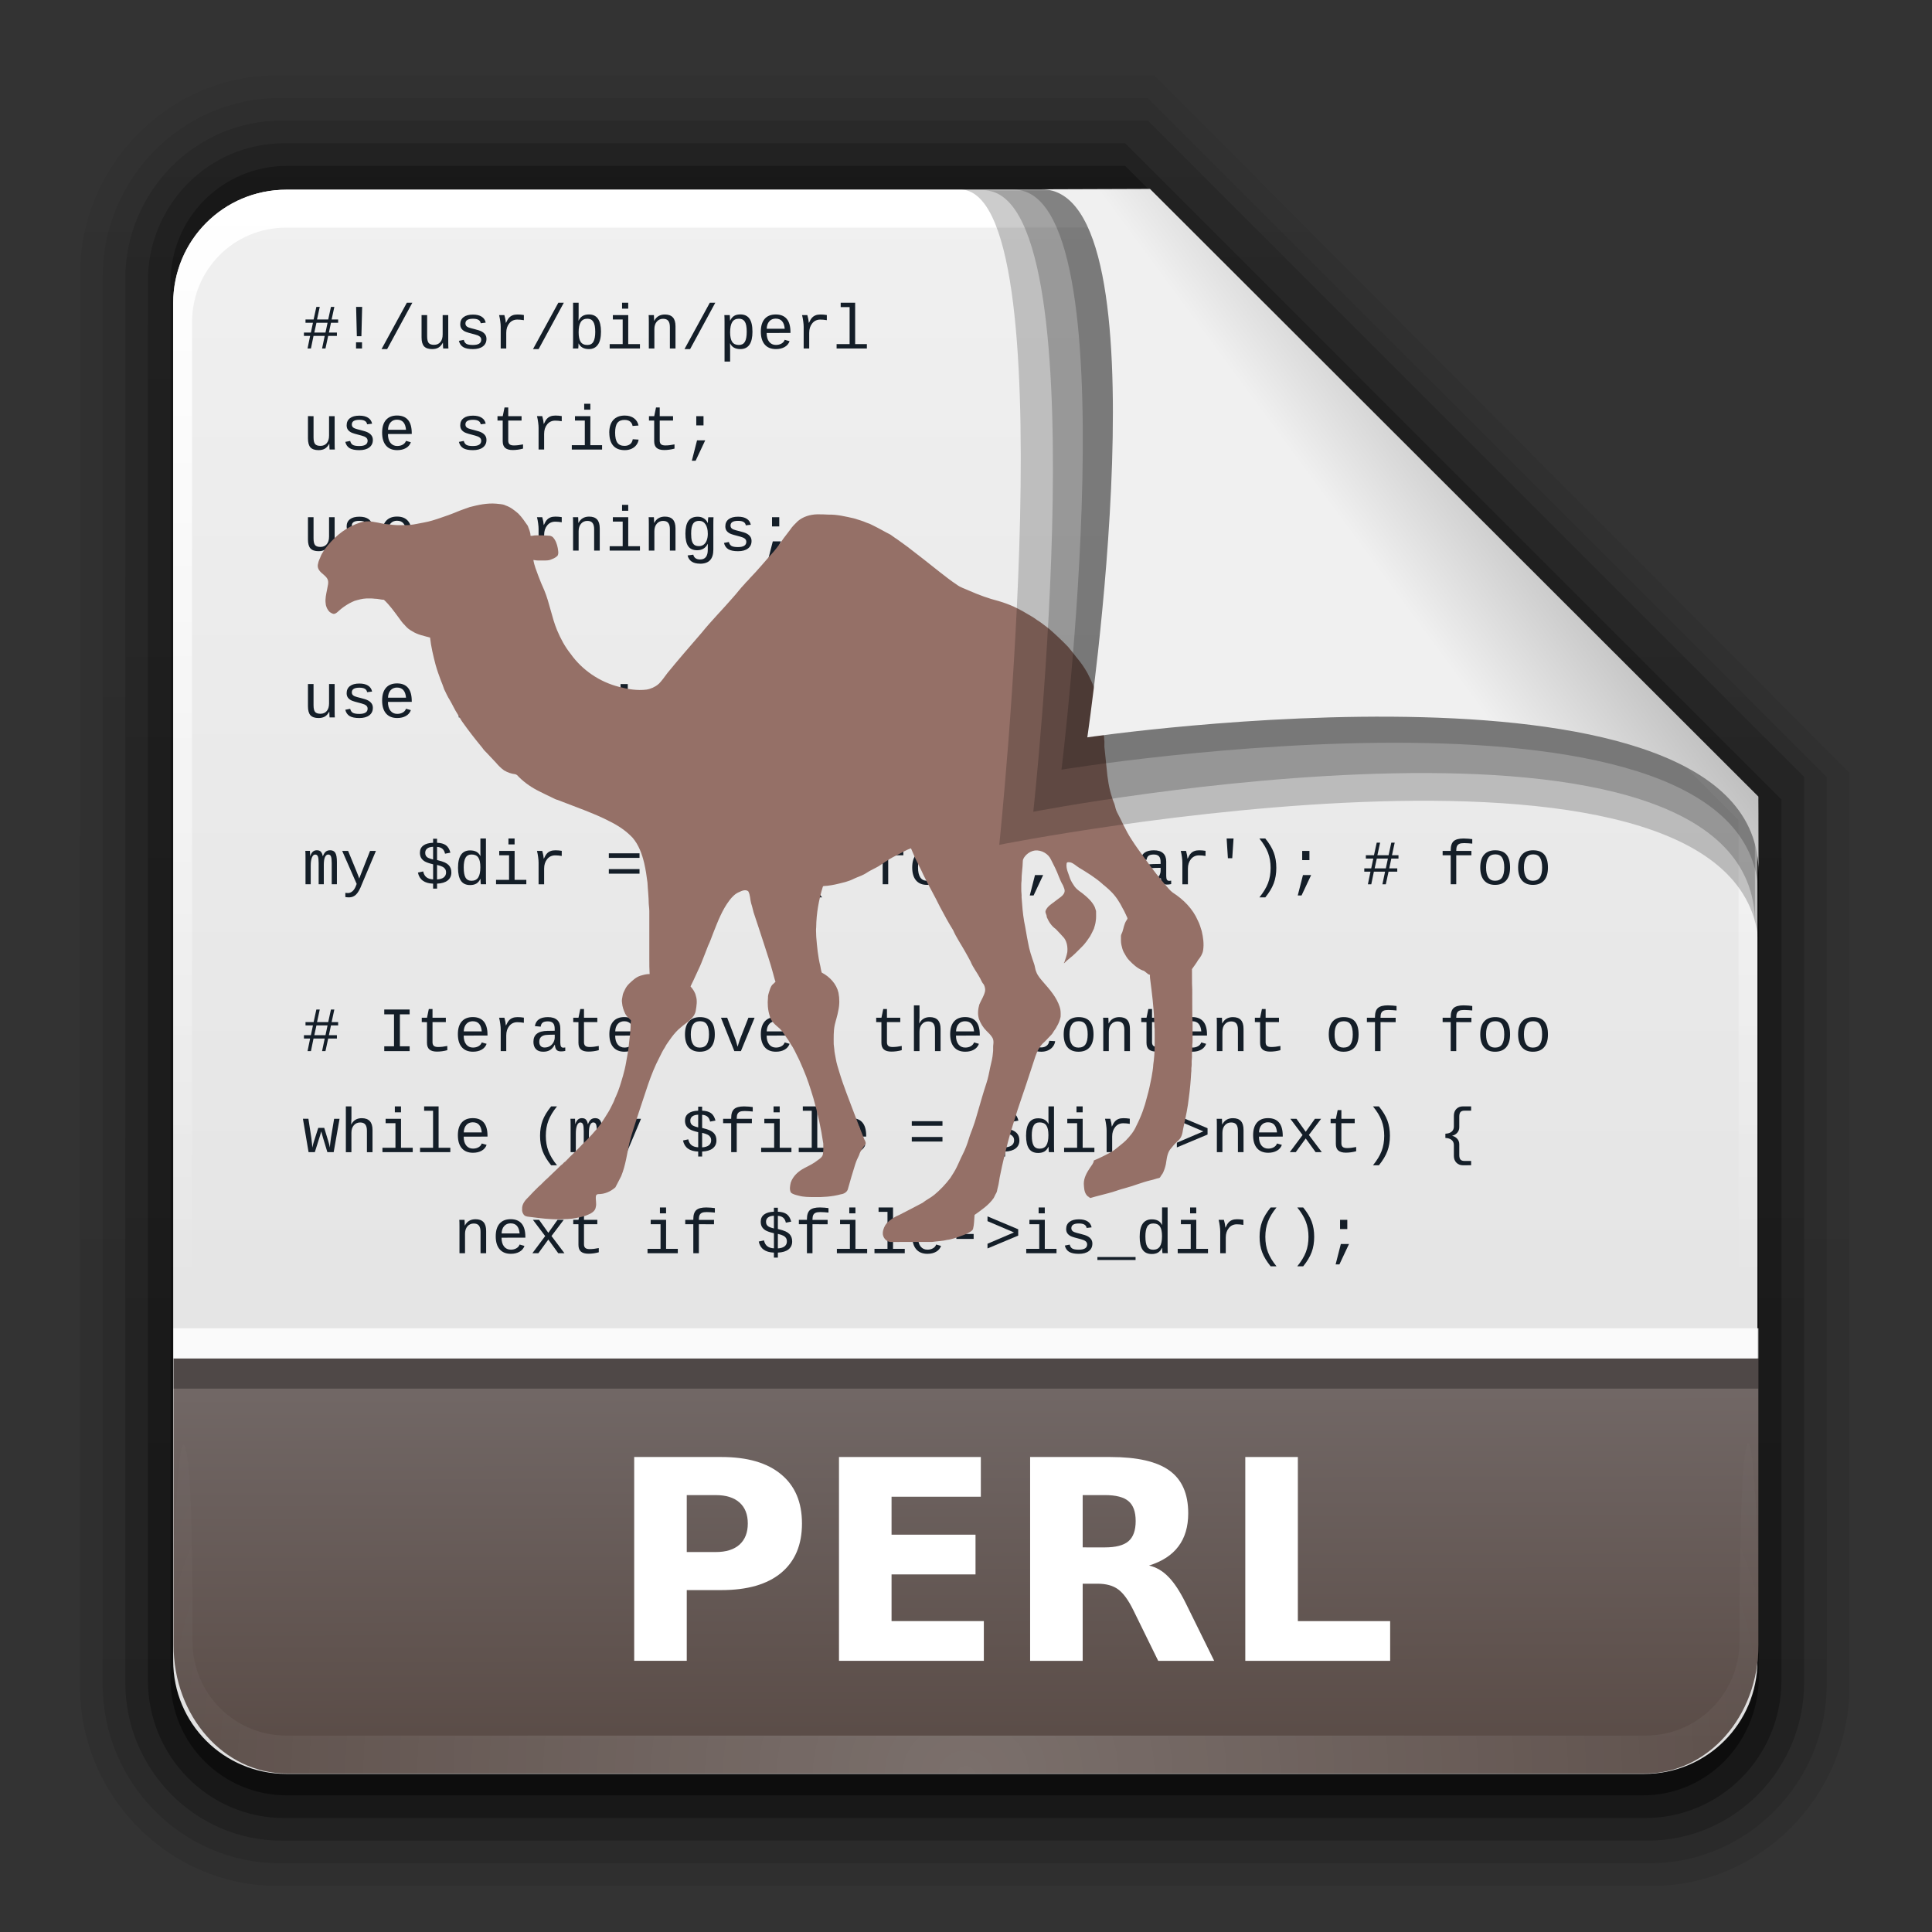 <svg height="64" width="64" xmlns="http://www.w3.org/2000/svg" xmlns:xlink="http://www.w3.org/1999/xlink"><rect width="100%" height="100%" fill="#333333" stroke="none"/><linearGradient id="a"><stop offset="0" stop-color="#fff"/><stop offset="1" stop-color="#fff" stop-opacity="0"/></linearGradient><linearGradient id="b" gradientTransform="matrix(1.006 0 0 .994 100 0)" gradientUnits="userSpaceOnUse" x1="45.448" x2="45.448" y1="92.54" y2="7.017"><stop offset="0"/><stop offset="1" stop-opacity=".588"/></linearGradient><linearGradient id="c" gradientTransform="matrix(.881 0 0 .881 102.247 -91.379)" gradientUnits="userSpaceOnUse" x1="32.251" x2="32.251" xlink:href="#b" y1="6.132" y2="90.239"/><linearGradient id="d" gradientTransform="matrix(.857 0 0 .857 103.39 -90.236)" gradientUnits="userSpaceOnUse" x1="32.251" x2="32.251" xlink:href="#b" y1="6.132" y2="90.239"/><linearGradient id="e" gradientTransform="matrix(0 -1.012 .893 0 1.143 64.286)" gradientUnits="userSpaceOnUse" x1="7.371" x2="23.766" y1="51.47" y2="51.433"><stop offset="0" stop-color="#5a4c47"/><stop offset="1" stop-color="#716765"/></linearGradient><linearGradient id="f" gradientTransform="matrix(.89 0 0 -.889 101.829 91.764)" gradientUnits="userSpaceOnUse" x1="32.251" x2="32.251" xlink:href="#b" y1="6.132" y2="90.239"/><linearGradient id="g" gradientTransform="matrix(.887 0 0 -.886 101.972 91.632)" gradientUnits="userSpaceOnUse" x1="32.251" x2="32.251" xlink:href="#b" y1="6.132" y2="90.239"/><linearGradient id="h" gradientTransform="matrix(.884 0 0 -.884 102.091 91.523)" gradientUnits="userSpaceOnUse" x1="32.251" x2="32.251" xlink:href="#b" y1="6.132" y2="90.239"/><linearGradient id="i" gradientUnits="userSpaceOnUse" x1="78.043" x2="78.043" y1="-43.812" y2="-113.823"><stop offset="0" stop-color="#e0e0e0"/><stop offset="1" stop-color="#f0f0f0"/></linearGradient><radialGradient id="j" cx="48" cy="90.172" gradientTransform="matrix(1.033 0 0 .893 -5.599 -22.296)" gradientUnits="userSpaceOnUse" r="42" xlink:href="#a"/><linearGradient id="k" gradientTransform="matrix(.833 0 0 .837 38.043 -118.833)" gradientUnits="userSpaceOnUse" x1="36.357" x2="36.357" xlink:href="#a" y1="6" y2="63.893"/><linearGradient id="l" gradientTransform="matrix(2.447 0 0 2.491 -19.059 -21.607)" gradientUnits="userSpaceOnUse" x1="32.892" x2="36.358" y1="8.059" y2="5.457"><stop offset="0" stop-color="#f0f0f0"/><stop offset="1" stop-color="#b0b0b0"/></linearGradient><g transform="matrix(.7 0 0 .7 1.2 18)"><g transform="matrix(1.071 0 0 1.071 -110.856 -31.886)"><path d="m114.158 89.093c-4.789 0-8.717-3.971-8.717-8.813v-62.375c0-4.842 3.928-8.813 8.717-8.813h38.749l30.717 30.813v40.375c0 4.842-3.928 8.813-8.717 8.813z" fill="url(#f)" opacity=".08"/><path d="m114.263 88.093c-4.306 0-7.822-3.555-7.822-7.909v-62.181c0-4.354 3.516-7.909 7.822-7.909h38.36l30 30v40.091c0 4.354-3.516 7.909-7.822 7.909z" fill="url(#g)" opacity=".1"/><path d="m114.351 87.093c-3.808 0-6.909-3.137-6.909-6.989v-62.023c0-3.852 3.101-6.989 6.909-6.989h38.273l29 29v40.011c0 3.852-3.101 6.989-6.909 6.989z" fill="url(#h)" opacity=".2"/><path d="m114.465-86.093h60.135c3.337 0 6.023 2.718 6.023 6.094v38.906l-29 29h-37.158c-3.337 0-6.023-2.718-6.023-6.094v-61.812c0-3.376 2.686-6.094 6.023-6.094z" fill="url(#c)" opacity=".3" transform="scale(1 -1)"/><path d="m114.585-85.093h59.896c2.849 0 5.076 2.294 5.143 5.143v38.857l-28 28h-37.039c-2.849 0-5.143-2.294-5.143-5.143v-61.714c0-2.849 2.294-5.143 5.143-5.143z" fill="url(#d)" opacity=".45" transform="scale(1 -1)"/></g><g transform="matrix(1.071 0 0 1.071 -39.617 105.156)"><path d="m48.043-113.812h38l27 27v38c0 2.77-2.23 5-5 5h-60c-2.77 0-5-2.23-5-5v-60c0-2.77 2.23-5 5-5z" fill="url(#i)"/><path d="m48.043-113.812c-2.77 0-5 2.239-5 5.021v1.674 54.9c3.856 8.138.998 5.789.833.837v-54.9-1.674c0-2.328 1.848-4.184 4.167-4.184h1.667 34.667 1.667l26.167 26.184v1.674 32.9c-2.346 6.154.833 6.971.833-.837v-32.9-1.674l-27-27.021z" fill="url(#k)"/></g><path d="m6.5 52.143c0 3.364 2.389 6.071 5.357 6.071h64.286c2.968 0 5.357-2.708 5.357-6.071v-13.571h-75z" fill="url(#e)"/><path d="m11.857 58.214c-2.968 0-5.357-2.399-5.357-5.379v-1.793c.037-10.901.893-11.133.893-.897v1.793c0 2.494 1.98 4.483 4.464 4.483h1.786 60.714 1.786c2.484 0 4.464-1.989 4.464-4.483v-1.793c.088-12.153.893-7.994.893.897v1.793c-0 2.98-2.389 5.379-5.357 5.379z" fill="url(#j)" opacity=".2"/><g transform="matrix(.934 0 0 .934 -.51 -25.517)"><g fill="#141e28" stroke-width=".1" transform="translate(115.925 13.632)"><path d="m-100.445 2.512-.105.495h.406v.169h-.442l-.138.637h-.172l.134-.637h-.567l-.131.637h-.172l.131-.637h-.314v-.169h.352l.105-.495h-.377v-.169h.411l.139-.637h.172l-.138.637h.567l.138-.637h.172l-.138.637h.33v.169zm-.736 0-.108.495h.566l.105-.495z"/><path d="m-98.903 3.193h-.231l-.037-1.486h.306zm-.272.62v-.314h.303v.314z"/><path d="m-97.883 3.845 1.283-2.35h.278l-1.277 2.35z"/><path d="m-95.572 2.123v1.072q0 .244.077.339.077.094.273.094.202 0 .319-.138.117-.138.117-.388v-.98h.283v1.33q0 .295.009.361h-.266q-.002-.008-.003-.042-.002-.034-.005-.078-.002-.045-.005-.169h-.005q-.097.175-.225.248-.127.072-.316.072-.278 0-.408-.138-.128-.139-.128-.458v-1.127z"/><path d="m-92.567 3.331q0 .241-.183.378-.181.136-.503.136-.322 0-.491-.1-.167-.102-.219-.319l.248-.048q.03.134.127.197.098.061.334.061.422 0 .422-.267 0-.1-.077-.161-.077-.062-.234-.102-.412-.102-.523-.159-.111-.058-.17-.144-.059-.087-.059-.217 0-.23.166-.359.166-.13.48-.13.275 0 .439.105.164.103.205.302l-.253.031q-.017-.113-.111-.17-.094-.058-.28-.058-.383 0-.383.236 0 .094.064.15.066.056.209.091l.186.048q.255.062.366.123.113.061.177.153.064.091.064.223z"/><path d="m-90.672 2.379q-.175-.03-.331-.03-.252 0-.406.189-.155.189-.155.481v.794h-.281v-1.095q0-.119-.022-.28-.02-.161-.059-.316h.267q.062.216.075.391h.008q.078-.175.153-.256.075-.083.178-.123.103-.042.252-.042.163 0 .322.027z"/><path d="m-90.208 3.845 1.283-2.35h.278l-1.277 2.35z"/><path d="m-86.764 2.96q0 .444-.159.664-.158.22-.453.22-.381 0-.522-.287h-.003q0 .075-.006.156-.005.081-.008.1h-.272q.009-.084.009-.348v-1.97h.281v.661q0 .102-.006.245h.006q.142-.312.522-.312.611 0 .611.872zm-.291.009q0-.35-.097-.506-.095-.158-.3-.158-.233 0-.339.172-.106.17-.106.517 0 .327.103.484.103.158.339.158.211 0 .305-.163.095-.164.095-.505z"/><path d="m-85.384 3.592h.594v.222h-1.534v-.222h.659v-1.247h-.498v-.222h.78zm-.312-1.797v-.3h.312v.3z"/><path d="m-83.273 3.814v-1.086q0-.212-.083-.316-.081-.103-.261-.103-.194 0-.319.142-.123.141-.123.383v.98h-.281v-1.33q0-.295-.009-.361h.266q.002.008.003.042.002.034.003.08.003.044.006.167h.005q.164-.32.541-.32.27 0 .403.147.133.145.133.448v1.127z"/><path d="m-82.533 3.845 1.283-2.35h.278l-1.277 2.35z"/><path d="m-79.089 2.96q0 .884-.613.884-.384 0-.517-.287h-.008q.006.013.006.259v.661h-.283v-2.005q0-.266-.009-.35h.273q.002.006.005.047.003.039.006.117.005.077.005.114h.006q.078-.164.198-.237.122-.075.317-.075.309 0 .461.214.152.212.152.658zm-.291 0q0-.353-.095-.503-.095-.152-.3-.152-.236 0-.341.172-.105.17-.105.517 0 .333.105.487.105.155.338.155.208 0 .303-.158.095-.158.095-.519z"/><path d="m-78.37 3.028q0 .284.125.445.127.161.345.161.161 0 .281-.069.122-.07.163-.191l.247.07q-.069.194-.253.297-.183.103-.438.103-.369 0-.567-.23-.198-.23-.198-.658 0-.417.194-.641.195-.225.562-.225.367 0 .556.223.189.223.189.675v.037zm.464-.728q-.209 0-.331.138-.122.136-.13.375h.912q-.044-.512-.452-.512z"/><path d="m-75.322 2.379q-.175-.03-.331-.03-.252 0-.406.189-.155.189-.155.481v.794h-.281v-1.095q0-.119-.022-.28-.02-.161-.059-.316h.267q.062.216.075.391h.008q.078-.175.153-.256.075-.083.178-.123.103-.042.252-.042.163 0 .322.027z"/><path d="m-73.886 3.592h.594v.222h-1.534v-.222h.659v-1.875h-.452v-.222h.733z"/><path d="m-101.328 7.243v1.072q0 .244.077.339.077.094.273.094.202 0 .319-.138.117-.138.117-.388v-.98h.283v1.33q0 .295.009.361h-.266q-.002-.008-.003-.042-.002-.034-.005-.078-.002-.045-.005-.169h-.005q-.097.175-.225.248-.127.072-.316.072-.278 0-.408-.138-.128-.139-.128-.458v-1.127z"/><path d="m-98.323 8.451q0 .241-.183.378-.181.136-.503.136-.322 0-.491-.1-.167-.102-.219-.319l.248-.048q.03.134.127.197.098.061.334.061.422 0 .422-.267 0-.1-.077-.161-.077-.062-.234-.102-.412-.102-.523-.159-.111-.058-.17-.144-.059-.087-.059-.217 0-.23.166-.359.166-.13.48-.13.275 0 .439.105.164.103.205.302l-.253.031q-.017-.113-.111-.17-.094-.058-.28-.058-.383 0-.383.236 0 .094.064.15.066.056.209.091l.186.048q.255.062.366.123.113.061.177.153.064.091.064.223z"/><path d="m-97.558 8.148q0 .284.125.445.127.161.345.161.161 0 .281-.069.122-.07.163-.191l.247.07q-.069.194-.253.297-.183.103-.438.103-.369 0-.567-.23-.198-.23-.198-.658 0-.417.194-.641.195-.225.562-.225.367 0 .556.223.189.223.189.675v.037zm.464-.728q-.209 0-.331.138-.122.136-.13.375h.912q-.044-.512-.452-.512z"/><path d="m-92.567 8.451q0 .241-.183.378-.181.136-.503.136-.322 0-.491-.1-.167-.102-.219-.319l.248-.048q.03.134.127.197.098.061.334.061.422 0 .422-.267 0-.1-.077-.161-.077-.062-.234-.102-.412-.102-.523-.159-.111-.058-.17-.144-.059-.087-.059-.217 0-.23.166-.359.166-.13.48-.13.275 0 .439.105.164.103.205.302l-.253.031q-.017-.113-.111-.17-.094-.058-.28-.058-.383 0-.383.236 0 .094.064.15.066.056.209.091l.186.048q.255.062.366.123.113.061.177.153.064.091.064.223z"/><path d="m-92.008 7.465v-.222h.266l.091-.441h.188v.441h.675v.222h-.675v1.019q0 .123.066.183.067.059.219.059.209 0 .464-.053v.214q-.264.072-.523.072-.253 0-.38-.106-.127-.108-.127-.339v-1.048z"/><path d="m-88.753 7.499q-.175-.03-.331-.03-.252 0-.406.189-.155.189-.155.481v.794h-.281v-1.095q0-.119-.022-.28-.02-.161-.059-.316h.267q.062.216.075.391h.008q.078-.175.153-.256.075-.083.178-.123.103-.042.252-.042.163 0 .322.027z"/><path d="m-87.303 8.712h.594v.222h-1.534v-.222h.659v-1.247h-.498v-.222h.78zm-.312-1.797v-.3h.312v.3z"/><path d="m-86.345 8.087q0-.422.202-.648.202-.227.583-.227.284 0 .469.138.184.136.228.367l-.3.022q-.025-.142-.125-.223-.1-.083-.284-.083-.247 0-.362.153-.114.153-.114.495 0 .347.114.508.116.159.361.159.169 0 .28-.083.111-.083.138-.253l.297.019q-.02.15-.114.273-.092.122-.245.192-.153.069-.342.069-.383 0-.583-.225-.2-.225-.2-.653z"/><path d="m-84.333 7.465v-.222h.266l.091-.441h.188v.441h.675v.222h-.675v1.019q0 .123.066.183.067.059.219.059.209 0 .464-.053v.214q-.264.072-.523.072-.253 0-.38-.106-.127-.108-.127-.339v-1.048z"/><path d="m-81.936 7.71v-.467h.367v.467zm-.225 1.791.264-1.034h.414l-.486 1.034z"/><path d="m-101.328 12.363v1.072q0 .244.077.339.077.094.273.094.202 0 .319-.138.117-.138.117-.388v-.98h.283v1.33q0 .295.009.361h-.266q-.002-.008-.003-.042-.002-.034-.005-.078-.002-.045-.005-.169h-.005q-.097.175-.225.248-.127.072-.316.072-.278 0-.408-.138-.128-.139-.128-.458v-1.127z"/><path d="m-98.323 13.571q0 .241-.183.378-.181.136-.503.136-.322 0-.491-.1-.167-.102-.219-.319l.248-.048q.03.134.127.197.098.061.334.061.422 0 .422-.267 0-.1-.077-.161-.077-.062-.234-.102-.412-.102-.523-.159-.111-.058-.17-.144-.059-.087-.059-.217 0-.23.166-.359.166-.13.48-.13.275 0 .439.105.164.103.205.302l-.253.031q-.017-.113-.111-.17-.094-.058-.28-.058-.383 0-.383.236 0 .094.064.15.066.056.209.091l.186.048q.255.062.366.123.113.061.177.153.064.091.064.223z"/><path d="m-97.558 13.268q0 .284.125.445.127.161.345.161.161 0 .281-.069.122-.07.163-.191l.247.07q-.069.194-.253.297-.183.103-.438.103-.369 0-.567-.23-.198-.23-.198-.658 0-.417.194-.641.195-.225.562-.225.367 0 .556.223.189.223.189.675v.037zm.464-.728q-.209 0-.331.138-.122.136-.13.375h.912q-.044-.512-.452-.512z"/><path d="m-92.633 14.054h-.319l-.223-.736-.089-.316-.061.217-.263.834h-.317l-.286-1.691h.278l.145.948q.052.412.052.509.061-.25.091-.334l.211-.662h.302l.203.664q.05.164.086.333 0-.047.006-.117.006-.07.016-.144.009-.075.019-.142.009-.067.014-.106l.158-.948h.275z"/><path d="m-90.584 13.88q.041 0 .092-.011v.175q-.106.025-.217.025-.156 0-.228-.081-.07-.083-.08-.258h-.009q-.102.189-.241.272-.138.083-.341.083-.247 0-.372-.134-.125-.134-.125-.369 0-.545.709-.553l.369-.006v-.092q0-.205-.083-.294-.083-.091-.264-.091-.184 0-.266.066-.081.066-.097.203l-.294-.027q.072-.456.661-.456.312 0 .469.147.158.145.158.422v.728q0 .125.033.189.033.062.125.062zm-.952-.009q.15 0 .266-.072.116-.072.18-.192.064-.12.064-.248v-.139l-.297.006q-.184.003-.281.041-.097.037-.152.116-.053.077-.053.205 0 .128.069.206.07.078.205.078z"/><path d="m-88.753 12.619q-.175-.03-.331-.03-.252 0-.406.189-.155.189-.155.481v.794h-.281v-1.095q0-.119-.022-.28-.02-.161-.059-.316h.267q.062.216.075.391h.008q.078-.175.153-.256.075-.083.178-.123.103-.042.252-.042.163 0 .322.027z"/><path d="m-87.111 14.054v-1.086q0-.212-.083-.316-.081-.103-.261-.103-.194 0-.319.142-.123.141-.123.383v.98h-.281v-1.33q0-.295-.009-.361h.266q.002.008.003.042.002.034.003.08.003.044.006.167h.005q.164-.32.541-.32.27 0 .403.147.133.145.133.448v1.127z"/><path d="m-85.384 13.832h.594v.222h-1.534v-.222h.659v-1.247h-.498v-.222h.78zm-.312-1.797v-.3h.312v.3z"/><path d="m-83.273 14.054v-1.086q0-.212-.083-.316-.081-.103-.261-.103-.194 0-.319.142-.123.141-.123.383v.98h-.281v-1.33q0-.295-.009-.361h.266q.002.008.003.042.002.034.003.08.003.044.006.167h.005q.164-.32.541-.32.27 0 .403.147.133.145.133.448v1.127z"/><path d="m-81.75 14.716q-.263 0-.422-.108-.159-.108-.203-.309l.287-.039q.027.117.114.18.089.064.233.064.388 0 .388-.492v-.303h-.003q-.077.161-.212.244-.136.083-.323.083-.309 0-.453-.202-.142-.203-.142-.637 0-.442.153-.65.153-.209.472-.209.177 0 .306.083.131.081.202.233h.005q0-.047.006-.158.006-.113.013-.131h.267q-.009.084-.009.35v1.291q0 .355-.166.533-.166.18-.511.18zm.397-1.523q0-.302-.117-.473-.117-.173-.322-.173-.214 0-.309.15-.095.148-.095.497 0 .236.039.373.041.136.125.198.084.062.236.062.133 0 .233-.073.102-.075.156-.217.055-.144.055-.344z"/><path d="m-79.136 13.571q0 .241-.183.378-.181.136-.503.136-.322 0-.491-.1-.167-.102-.219-.319l.248-.048q.03.134.127.197.098.061.334.061.422 0 .422-.267 0-.1-.077-.161-.077-.062-.234-.102-.412-.102-.523-.159-.111-.058-.17-.144-.059-.087-.059-.217 0-.23.166-.359.166-.13.48-.13.275 0 .439.105.164.103.205.302l-.253.031q-.017-.113-.111-.17-.094-.058-.28-.058-.383 0-.383.236 0 .094.064.15.066.056.209.091l.186.048q.255.062.366.123.113.061.177.153.064.091.064.223z"/><path d="m-78.098 12.83v-.467h.367v.467zm-.225 1.791.264-1.034h.414l-.486 1.034z"/><path d="m-101.328 20.816v1.072q0 .244.077.339.077.094.273.094.202 0 .319-.138.117-.138.117-.388v-.98h.283v1.33q0 .295.009.361h-.266q-.002-.008-.003-.042-.002-.034-.005-.078-.002-.045-.005-.169h-.005q-.097.175-.225.248-.127.072-.316.072-.278 0-.408-.138-.128-.139-.128-.458v-1.127z"/><path d="m-98.323 22.024q0 .241-.183.378-.181.136-.503.136-.322 0-.491-.1-.167-.102-.219-.319l.248-.048q.03.134.127.197.098.061.334.061.422 0 .422-.267 0-.1-.077-.161-.077-.062-.234-.102-.412-.102-.523-.159-.111-.058-.17-.144-.059-.087-.059-.217 0-.23.166-.359.166-.13.48-.13.275 0 .439.105.164.103.205.302l-.253.031q-.017-.113-.111-.17-.094-.058-.28-.058-.383 0-.383.236 0 .094.064.15.066.056.209.091l.186.048q.255.062.366.123.113.061.177.153.064.091.064.223z"/><path d="m-97.558 21.721q0 .284.125.445.127.161.345.161.161 0 .281-.069.122-.07.163-.191l.247.07q-.069.194-.253.297-.183.103-.438.103-.369 0-.567-.23-.198-.23-.198-.658 0-.417.194-.641.195-.225.562-.225.367 0 .556.223.189.223.189.675v.037zm.464-.728q-.209 0-.331.138-.122.136-.13.375h.912q-.044-.512-.452-.512z"/><path d="m-92.475 21.03q0 .195-.094.348-.092.153-.266.239-.172.086-.398.086h-.439v.803h-.298v-2.108h.719q.372 0 .573.167.203.166.203.464zm-.3.005q0-.397-.512-.397h-.384v.83h.397q.233 0 .366-.114.134-.114.134-.319z"/><path d="m-90.584 22.333q.041 0 .092-.011v.175q-.106.025-.217.025-.156 0-.228-.081-.07-.083-.08-.258h-.009q-.102.189-.241.272-.138.083-.341.083-.247 0-.372-.134-.125-.134-.125-.369 0-.545.709-.553l.369-.006v-.092q0-.205-.083-.294-.083-.091-.264-.091-.184 0-.266.066-.081.066-.097.203l-.294-.027q.072-.456.661-.456.312 0 .469.147.158.145.158.422v.728q0 .125.033.189.033.062.125.062zm-.952-.009q.15 0 .266-.072.116-.072.18-.192.064-.12.064-.248v-.139l-.297.006q-.184.003-.281.041-.097.037-.152.116-.053.077-.053.205 0 .128.069.206.07.078.205.078z"/><path d="m-90.089 21.038v-.222h.266l.091-.441h.188v.441h.675v.222h-.675v1.019q0 .123.066.183.067.059.219.059.209 0 .464-.053v.214q-.264.072-.523.072-.253 0-.38-.106-.127-.108-.127-.339v-1.048z"/><path d="m-88.178 20.188h.283v.609q0 .092-.014.308h.005q.164-.32.53-.32.547 0 .547.595v1.127h-.283v-1.086q0-.212-.083-.316-.081-.103-.261-.103-.194 0-.319.142-.123.141-.123.383v.98h-.281z"/><path d="m-85.773 22.507v-.467h.367v.467zm0-1.223v-.467h.367v.467z"/><path d="m-83.855 22.507v-.467h.367v.467zm0-1.223v-.467h.367v.467z"/><path d="m-82.22 21.443q0 .427.133.641.134.212.409.212.158 0 .286-.106.128-.108.217-.334l.248.102q-.233.581-.755.581-.411 0-.633-.283-.22-.283-.22-.812 0-1.077.838-1.077.53 0 .728.523l-.263.102q-.058-.177-.181-.278-.122-.103-.283-.103-.267 0-.397.202-.128.202-.128.631z"/><path d="m-79.642 22.285h.594v.222h-1.534v-.222h.659v-1.875h-.452v-.222h.733z"/><path d="m-77.153 22.333q.041 0 .092-.011v.175q-.106.025-.217.025-.156 0-.228-.081-.07-.083-.08-.258h-.009q-.102.189-.241.272-.138.083-.341.083-.247 0-.372-.134-.125-.134-.125-.369 0-.545.709-.553l.369-.006v-.092q0-.205-.083-.294-.083-.091-.264-.091-.184 0-.266.066-.081.066-.097.203l-.294-.027q.072-.456.661-.456.312 0 .469.147.158.145.158.422v.728q0 .125.033.189.033.062.125.062zm-.952-.009q.15 0 .266-.072.116-.072.18-.192.064-.12.064-.248v-.139l-.297.006q-.184.003-.281.041-.097.037-.152.116-.053.077-.053.205 0 .128.069.206.07.078.205.078z"/><path d="m-75.298 22.024q0 .241-.183.378-.181.136-.503.136-.322 0-.491-.1-.167-.102-.219-.319l.248-.048q.03.134.127.197.098.061.334.061.422 0 .422-.267 0-.1-.077-.161-.077-.062-.234-.102-.412-.102-.523-.159-.111-.058-.17-.144-.059-.087-.059-.217 0-.23.166-.359.166-.13.48-.13.275 0 .439.105.164.103.205.302l-.253.031q-.017-.113-.111-.17-.094-.058-.28-.058-.383 0-.383.236 0 .094.064.15.066.056.209.091l.186.048q.255.062.366.123.113.061.177.153.064.091.064.223z"/><path d="m-73.38 22.024q0 .241-.183.378-.181.136-.503.136-.322 0-.491-.1-.167-.102-.219-.319l.248-.048q.03.134.127.197.098.061.334.061.422 0 .422-.267 0-.1-.077-.161-.077-.062-.234-.102-.412-.102-.523-.159-.111-.058-.17-.144-.059-.087-.059-.217 0-.23.166-.359.166-.13.48-.13.275 0 .439.105.164.103.205.302l-.253.031q-.017-.113-.111-.17-.094-.058-.28-.058-.383 0-.383.236 0 .094.064.15.066.056.209.091l.186.048q.255.062.366.123.113.061.177.153.064.091.064.223z"/><path d="m-72.342 21.283v-.467h.367v.467zm-.225 1.791.264-1.034h.414l-.486 1.034z"/><path d="m-101.069 30.96v-1.072q0-.241-.039-.336-.037-.097-.139-.097-.1 0-.163.15-.061.15-.061.406v.948h-.264v-1.33q0-.295-.009-.361h.233l.009.198v.075h.003q.053-.159.134-.231.081-.073.203-.073.138 0 .205.075.069.075.098.231h.003q.062-.166.148-.236.087-.07.22-.07.184 0 .264.134.08.134.08.461v1.127h-.263v-1.072q0-.241-.039-.336-.037-.097-.139-.097-.103 0-.164.131-.059.131-.059.394v.98z"/><path d="m-99.523 31.624q-.116 0-.194-.017v-.211q.059.009.131.009.123 0 .231-.092.109-.092.184-.294l.028-.077-.734-1.673h.3l.412 1.003q.142.35.153.397l.064-.172.484-1.228h.297l-.713 1.691q-.139.367-.289.516-.148.148-.356.148z"/><path d="m-94.345 30.366q0 .253-.188.402-.188.147-.537.161v.252h-.2v-.252q-.659-.022-.769-.561l.266-.058q.041.197.166.295.125.097.338.108v-.764l-.047-.013q-.263-.064-.386-.139-.122-.077-.18-.183-.056-.106-.056-.253 0-.233.17-.362.172-.131.498-.142v-.203h.2v.203q.291.011.448.125.158.113.228.377l-.272.052q-.034-.166-.134-.25-.1-.084-.27-.095v.666q.269.066.389.122.12.056.192.128.072.072.108.167.036.094.036.219zm-1.325-.997q0 .089.036.15.037.059.108.1.07.039.256.087v-.645q-.197.008-.298.087-.102.078-.102.22zm1.056.992q0-.103-.044-.17-.042-.067-.12-.111-.078-.045-.292-.1v.736q.225-.014.341-.105.116-.092.116-.25z"/><path d="m-92.877 30.688q-.077.164-.203.239-.127.073-.316.073-.316 0-.464-.217-.148-.217-.148-.655 0-.884.613-.884.189 0 .316.067.128.067.205.22h.003l-.003-.236v-.655h.281v1.97q0 .264.009.348h-.269q-.006-.023-.011-.114-.005-.091-.005-.158zm-.841-.569q0 .347.092.506.094.158.303.158.228 0 .338-.164.109-.166.109-.525 0-.336-.106-.489-.105-.153-.338-.153-.211 0-.305.161-.094.161-.094.506z"/><path d="m-91.141 30.738h.594v.222h-1.534v-.222h.659v-1.247h-.498v-.222h.78zm-.312-1.797v-.3h.312v.3z"/><path d="m-88.753 29.526q-.175-.03-.331-.03-.252 0-.406.189-.155.189-.155.481v.794h-.281v-1.095q0-.119-.022-.28-.02-.161-.059-.316h.267q.062.216.075.391h.008q.078-.175.153-.256.075-.083.178-.123.103-.042.252-.042.163 0 .322.027z"/><path d="m-86.367 29.623v-.231h1.555v.231zm0 .8v-.231h1.555v.231z"/><path d="m-81.364 30.688q-.077.164-.203.239-.127.073-.316.073-.316 0-.464-.217-.148-.217-.148-.655 0-.884.613-.884.189 0 .316.067.128.067.205.22h.003l-.003-.236v-.655h.281v1.97q0 .264.009.348h-.269q-.006-.023-.011-.114-.005-.091-.005-.158zm-.841-.569q0 .347.092.506.094.158.303.158.228 0 .338-.164.109-.166.109-.525 0-.336-.106-.489-.105-.153-.338-.153-.211 0-.305.161-.094.161-.094.506z"/><path d="m-79.628 30.738h.594v.222h-1.534v-.222h.659v-1.247h-.498v-.222h.78zm-.312-1.797v-.3h.312v.3z"/><path d="m-77.241 29.526q-.175-.03-.331-.03-.252 0-.406.189-.155.189-.155.481v.794h-.281v-1.095q0-.119-.022-.28-.02-.161-.059-.316h.267q.062.216.075.391h.008q.078-.175.153-.256.075-.083.178-.123.103-.042.252-.042.163 0 .322.027z"/><path d="m-76.128 30.132q0 .43.133.777.133.347.433.716h-.297q-.3-.369-.431-.714-.13-.347-.13-.781 0-.427.128-.769.128-.344.433-.719h.297q-.3.369-.433.717-.133.347-.133.773z"/><path d="m-73.967 29.64h-.22l-.064-.998h.35z"/><path d="m-72.211 29.491v1.469h-.281v-1.469h-.409v-.222h.409v-.039q0-.32.15-.455.152-.134.503-.134.113 0 .242.011.131.009.197.022v.227q-.047-.008-.191-.017-.142-.009-.216-.009-.163 0-.245.036-.083.036-.122.117-.037.081-.037.227v.016h.767v.222z"/><path d="m-69.484 30.113q0 .427-.197.653-.195.225-.566.225-.362 0-.556-.228-.192-.228-.192-.65 0-.436.197-.655.198-.22.561-.22.381 0 .567.217.186.217.186.658zm-.295 0q0-.336-.108-.502-.106-.166-.345-.166-.242 0-.355.169-.113.169-.113.498 0 .328.113.5.113.17.338.17.248 0 .359-.167.111-.167.111-.503z"/><path d="m-67.566 30.113q0 .427-.197.653-.195.225-.566.225-.362 0-.556-.228-.192-.228-.192-.65 0-.436.197-.655.198-.22.561-.22.381 0 .567.217.186.217.186.658zm-.295 0q0-.336-.108-.502-.106-.166-.345-.166-.242 0-.355.169-.113.169-.113.498 0 .328.113.5.113.17.338.17.248 0 .359-.167.111-.167.111-.503z"/><path d="m-66.292 29.64h-.22l-.064-.998h.35z"/><path d="m-65.038 31.527.264-1.034h.414l-.486 1.034z"/><path d="m-62.455 29.64h-.22l-.064-.998h.35z"/><path d="m-59.902 30.107q0 .444-.159.664-.158.22-.453.22-.381 0-.522-.287h-.003q0 .075-.006.156-.005.081-.008.1h-.272q.009-.084.009-.348v-1.97h.281v.661q0 .102-.006.245h.006q.142-.312.522-.312.611 0 .611.872zm-.291.009q0-.35-.097-.506-.095-.158-.3-.158-.233 0-.339.172-.106.17-.106.517 0 .327.103.484.103.158.339.158.211 0 .305-.163.095-.164.095-.505z"/><path d="m-57.966 30.787q.041 0 .092-.011v.175q-.106.025-.217.025-.156 0-.228-.081-.07-.083-.08-.258h-.009q-.102.189-.241.272-.138.083-.341.083-.247 0-.372-.134-.125-.134-.125-.369 0-.545.709-.553l.369-.006v-.092q0-.205-.083-.294-.083-.091-.264-.091-.184 0-.266.066-.081.066-.097.203l-.294-.027q.072-.456.661-.456.312 0 .469.147.158.145.158.422v.728q0 .125.033.189.033.062.125.062zm-.952-.009q.15 0 .266-.072.116-.072.18-.192.064-.12.064-.248v-.139l-.297.006q-.184.003-.281.041-.097.037-.152.116-.053.077-.053.205 0 .128.069.206.07.078.205.078z"/><path d="m-56.134 29.526q-.175-.03-.331-.03-.252 0-.406.189-.155.189-.155.481v.794h-.281v-1.095q0-.119-.022-.28-.02-.161-.059-.316h.267q.062.216.075.391h.008q.078-.175.153-.256.075-.083.178-.123.103-.042.252-.042.163 0 .322.027z"/><path d="m-54.78 29.64h-.22l-.064-.998h.35z"/><path d="m-52.547 30.129q0 .438-.13.783-.128.344-.428.713h-.3q.306-.377.438-.723.131-.348.131-.769 0-.419-.131-.766-.131-.348-.438-.725h.3q.305.375.431.716.127.341.127.772z"/><path d="m-51.236 29.737v-.467h.367v.467zm-.225 1.791.264-1.034h.414l-.486 1.034z"/><path d="m-46.72 29.659-.105.495h.406v.169h-.442l-.138.637h-.172l.134-.637h-.567l-.131.637h-.172l.131-.637h-.314v-.169h.352l.105-.495h-.377v-.169h.411l.139-.637h.172l-.138.637h.567l.138-.637h.172l-.138.637h.33v.169zm-.736 0-.108.495h.566l.105-.495z"/><path d="m-43.43 29.491v1.469h-.281v-1.469h-.409v-.222h.409v-.039q0-.32.15-.455.152-.134.503-.134.113 0 .242.011.131.009.197.022v.227q-.047-.008-.191-.017-.142-.009-.216-.009-.163 0-.245.036-.083.036-.122.117-.037.081-.037.227v.016h.767v.222z"/><path d="m-40.703 30.113q0 .427-.197.653-.195.225-.566.225-.362 0-.556-.228-.192-.228-.192-.65 0-.436.197-.655.198-.22.561-.22.381 0 .567.217.186.217.186.658zm-.295 0q0-.336-.108-.502-.106-.166-.345-.166-.242 0-.355.169-.113.169-.113.498 0 .328.113.5.113.17.338.17.248 0 .359-.167.111-.167.111-.503z"/><path d="m-38.784 30.113q0 .427-.197.653-.195.225-.566.225-.362 0-.556-.228-.192-.228-.192-.65 0-.436.197-.655.198-.22.561-.22.381 0 .567.217.186.217.186.658zm-.295 0q0-.336-.108-.502-.106-.166-.345-.166-.242 0-.355.169-.113.169-.113.498 0 .328.113.5.113.17.338.17.248 0 .359-.167.111-.167.111-.503z"/><path d="m-100.445 38.112-.105.495h.406v.169h-.442l-.138.637h-.172l.134-.637h-.567l-.131.637h-.172l.131-.637h-.314v-.169h.352l.105-.495h-.377v-.169h.411l.139-.637h.172l-.138.637h.567l.138-.637h.172l-.138.637h.33v.169zm-.736 0-.108.495h.566l.105-.495z"/><path d="m-97.745 37.306h1.286v.244h-.494v1.62h.494v.244h-1.286v-.244h.494v-1.62h-.494z"/><path d="m-95.845 37.945v-.222h.266l.091-.441h.188v.441h.675v.222h-.675v1.019q0 .123.066.183.067.059.219.059.209 0 .464-.053v.214q-.264.072-.523.072-.253 0-.38-.106-.127-.108-.127-.339v-1.048z"/><path d="m-93.72 38.628q0 .284.125.445.127.161.345.161.161 0 .281-.069.122-.07.163-.191l.247.07q-.069.194-.253.297-.183.103-.438.103-.369 0-.567-.23-.198-.23-.198-.658 0-.417.194-.641.195-.225.562-.225.367 0 .556.223.189.223.189.675v.037zm.464-.728q-.209 0-.331.138-.122.136-.13.375h.912q-.044-.512-.452-.512z"/><path d="m-90.672 37.979q-.175-.03-.331-.03-.252 0-.406.189-.155.189-.155.481v.794h-.281v-1.095q0-.119-.022-.28-.02-.161-.059-.316h.267q.062.216.075.391h.008q.078-.175.153-.256.075-.083.178-.123.103-.042.252-.042.163 0 .322.027z"/><path d="m-88.666 39.24q.041 0 .092-.011v.175q-.106.025-.217.025-.156 0-.228-.081-.07-.083-.08-.258h-.009q-.102.189-.241.272-.138.083-.341.083-.247 0-.372-.134-.125-.134-.125-.369 0-.545.709-.553l.369-.006v-.092q0-.205-.083-.294-.083-.091-.264-.091-.184 0-.266.066-.081.066-.097.203l-.294-.027q.072-.456.661-.456.312 0 .469.147.158.145.158.422v.728q0 .125.033.189.033.062.125.062zm-.952-.009q.15 0 .266-.072.116-.072.18-.192.064-.12.064-.248v-.139l-.297.006q-.184.003-.281.041-.097.037-.152.116-.053.077-.053.205 0 .128.069.206.07.078.205.078z"/><path d="m-88.17 37.945v-.222h.266l.091-.441h.188v.441h.675v.222h-.675v1.019q0 .123.066.183.067.059.219.059.209 0 .464-.053v.214q-.264.072-.523.072-.253 0-.38-.106-.127-.108-.127-.339v-1.048z"/><path d="m-86.045 38.628q0 .284.125.445.127.161.345.161.161 0 .281-.069.122-.07.163-.191l.247.07q-.069.194-.253.297-.183.103-.438.103-.369 0-.567-.23-.198-.23-.198-.658 0-.417.194-.641.195-.225.562-.225.367 0 .556.223.189.223.189.675v.037zm.464-.728q-.209 0-.331.138-.122.136-.13.375h.912q-.044-.512-.452-.512z"/><path d="m-80.997 38.567q0 .427-.197.653-.195.225-.566.225-.362 0-.556-.228-.192-.228-.192-.65 0-.436.197-.655.198-.22.561-.22.381 0 .567.217.186.217.186.658zm-.295 0q0-.336-.108-.502-.106-.166-.345-.166-.242 0-.355.169-.113.169-.113.498 0 .328.113.5.113.17.338.17.248 0 .359-.167.111-.167.111-.503z"/><path d="m-79.675 39.414h-.333l-.677-1.691h.316l.419 1.1.027.083.081.287.055-.183.061-.184.431-1.103h.314z"/><path d="m-78.37 38.628q0 .284.125.445.127.161.345.161.161 0 .281-.069.122-.07.163-.191l.247.07q-.069.194-.253.297-.183.103-.438.103-.369 0-.567-.23-.198-.23-.198-.658 0-.417.194-.641.195-.225.562-.225.367 0 .556.223.189.223.189.675v.037zm.464-.728q-.209 0-.331.138-.122.136-.13.375h.912q-.044-.512-.452-.512z"/><path d="m-75.322 37.979q-.175-.03-.331-.03-.252 0-.406.189-.155.189-.155.481v.794h-.281v-1.095q0-.119-.022-.28-.02-.161-.059-.316h.267q.062.216.075.391h.008q.078-.175.153-.256.075-.083.178-.123.103-.042.252-.042.163 0 .322.027z"/><path d="m-72.82 37.945v-.222h.266l.091-.441h.188v.441h.675v.222h-.675v1.019q0 .123.066.183.067.059.219.059.209 0 .464-.053v.214q-.264.072-.523.072-.253 0-.38-.106-.127-.108-.127-.339v-1.048z"/><path d="m-70.909 37.095h.283v.609q0 .092-.014.308h.005q.164-.32.53-.32.547 0 .547.595v1.127h-.283v-1.086q0-.212-.083-.316-.081-.103-.261-.103-.194 0-.319.142-.123.141-.123.383v.98h-.281z"/><path d="m-68.777 38.628q0 .284.125.445.127.161.345.161.161 0 .281-.069.122-.07.163-.191l.247.07q-.069.194-.253.297-.183.103-.438.103-.369 0-.567-.23-.198-.23-.198-.658 0-.417.194-.641.195-.225.562-.225.367 0 .556.223.189.223.189.675v.037zm.464-.728q-.209 0-.331.138-.122.136-.13.375h.912q-.044-.512-.452-.512z"/><path d="m-65.239 38.567q0-.422.202-.648.202-.227.583-.227.284 0 .469.138.184.136.228.367l-.3.022q-.025-.142-.125-.223-.1-.083-.284-.083-.247 0-.362.153-.114.153-.114.495 0 .347.114.508.116.159.361.159.169 0 .28-.083.111-.083.138-.253l.297.019q-.02.15-.114.273-.092.122-.245.192-.153.069-.342.069-.383 0-.583-.225-.2-.225-.2-.653z"/><path d="m-61.809 38.567q0 .427-.197.653-.195.225-.566.225-.362 0-.556-.228-.192-.228-.192-.65 0-.436.197-.655.198-.22.561-.22.381 0 .567.217.186.217.186.658zm-.295 0q0-.336-.108-.502-.106-.166-.345-.166-.242 0-.355.169-.113.169-.113.498 0 .328.113.5.113.17.338.17.248 0 .359-.167.111-.167.111-.503z"/><path d="m-60.248 39.414v-1.086q0-.212-.083-.316-.081-.103-.261-.103-.194 0-.319.142-.123.141-.123.383v.98h-.281v-1.33q0-.295-.009-.361h.266q.002.008.003.042.002.034.003.08.003.044.006.167h.005q.164-.32.541-.32.27 0 .403.147.133.145.133.448v1.127z"/><path d="m-59.389 37.945v-.222h.266l.091-.441h.188v.441h.675v.222h-.675v1.019q0 .123.066.183.067.059.219.059.209 0 .464-.053v.214q-.264.072-.523.072-.253 0-.38-.106-.127-.108-.127-.339v-1.048z"/><path d="m-57.264 38.628q0 .284.125.445.127.161.345.161.161 0 .281-.069.122-.07.163-.191l.247.07q-.069.194-.253.297-.183.103-.438.103-.369 0-.567-.23-.198-.23-.198-.658 0-.417.194-.641.195-.225.562-.225.367 0 .556.223.189.223.189.675v.037zm.464-.728q-.209 0-.331.138-.122.136-.13.375h.912q-.044-.512-.452-.512z"/><path d="m-54.492 39.414v-1.086q0-.212-.083-.316-.081-.103-.261-.103-.194 0-.319.142-.123.141-.123.383v.98h-.281v-1.33q0-.295-.009-.361h.266q.002.008.003.042.002.034.003.08.003.044.006.167h.005q.164-.32.541-.32.27 0 .403.147.133.145.133.448v1.127z"/><path d="m-53.633 37.945v-.222h.266l.091-.441h.188v.441h.675v.222h-.675v1.019q0 .123.066.183.067.059.219.059.209 0 .464-.053v.214q-.264.072-.523.072-.253 0-.38-.106-.127-.108-.127-.339v-1.048z"/><path d="m-48.378 38.567q0 .427-.197.653-.195.225-.566.225-.362 0-.556-.228-.192-.228-.192-.65 0-.436.197-.655.198-.22.561-.22.381 0 .567.217.186.217.186.658zm-.295 0q0-.336-.108-.502-.106-.166-.345-.166-.242 0-.355.169-.113.169-.113.498 0 .328.113.5.113.17.338.17.248 0 .359-.167.111-.167.111-.503z"/><path d="m-47.267 37.945v1.469h-.281v-1.469h-.409v-.222h.409v-.039q0-.32.15-.455.152-.134.503-.134.113 0 .242.011.131.009.197.022v.227q-.047-.008-.191-.017-.142-.009-.216-.009-.163 0-.245.036-.083.036-.122.117-.037.081-.037.227v.016h.767v.222z"/><path d="m-43.43 37.945v1.469h-.281v-1.469h-.409v-.222h.409v-.039q0-.32.15-.455.152-.134.503-.134.113 0 .242.011.131.009.197.022v.227q-.047-.008-.191-.017-.142-.009-.216-.009-.163 0-.245.036-.083.036-.122.117-.037.081-.037.227v.016h.767v.222z"/><path d="m-40.703 38.567q0 .427-.197.653-.195.225-.566.225-.362 0-.556-.228-.192-.228-.192-.65 0-.436.197-.655.198-.22.561-.22.381 0 .567.217.186.217.186.658zm-.295 0q0-.336-.108-.502-.106-.166-.345-.166-.242 0-.355.169-.113.169-.113.498 0 .328.113.5.113.17.338.17.248 0 .359-.167.111-.167.111-.503z"/><path d="m-38.784 38.567q0 .427-.197.653-.195.225-.566.225-.362 0-.556-.228-.192-.228-.192-.65 0-.436.197-.655.198-.22.561-.22.381 0 .567.217.186.217.186.658zm-.295 0q0-.336-.108-.502-.106-.166-.345-.166-.242 0-.355.169-.113.169-.113.498 0 .328.113.5.113.17.338.17.248 0 .359-.167.111-.167.111-.503z"/><path d="m-100.308 44.534h-.319l-.223-.736-.089-.316-.061.217-.263.834h-.317l-.286-1.691h.278l.145.948q.052.412.052.509.061-.25.091-.334l.211-.662h.302l.203.664q.05.164.086.333 0-.047.006-.117.006-.07.016-.144.009-.075.019-.142.009-.067.014-.106l.158-.948h.275z"/><path d="m-99.691 42.215h.283v.609q0 .092-.014.308h.005q.164-.32.53-.32.547 0 .547.595v1.127h-.283v-1.086q0-.212-.083-.316-.081-.103-.261-.103-.194 0-.319.142-.123.141-.123.383v.98h-.281z"/><path d="m-96.897 44.312h.594v.222h-1.534v-.222h.659v-1.247h-.498v-.222h.78zm-.312-1.797v-.3h.312v.3z"/><path d="m-94.992 44.312h.594v.222h-1.534v-.222h.659v-1.875h-.452v-.222h.733z"/><path d="m-93.72 43.748q0 .284.125.445.127.161.345.161.161 0 .281-.069.122-.07.163-.191l.247.07q-.069.194-.253.297-.183.103-.438.103-.369 0-.567-.23-.198-.23-.198-.658 0-.417.194-.641.195-.225.562-.225.367 0 .556.223.189.223.189.675v.037zm.464-.728q-.209 0-.331.138-.122.136-.13.375h.912q-.044-.512-.452-.512z"/><path d="m-89.559 43.705q0 .43.133.777.133.347.433.716h-.297q-.3-.369-.431-.714-.13-.347-.13-.781 0-.427.128-.769.128-.344.433-.719h.297q-.3.369-.433.717-.133.347-.133.773z"/><path d="m-87.637 44.534v-1.072q0-.241-.039-.336-.037-.097-.139-.097-.1 0-.163.15-.061.15-.061.406v.948h-.264v-1.33q0-.295-.009-.361h.233l.009.198v.075h.003q.053-.159.134-.231.081-.073.203-.073.138 0 .205.075.069.075.098.231h.003q.062-.166.148-.236.087-.07.22-.07.184 0 .264.134.08.134.08.461v1.127h-.263v-1.072q0-.241-.039-.336-.037-.097-.139-.097-.103 0-.164.131-.059.131-.059.394v.98z"/><path d="m-86.092 45.198q-.116 0-.194-.017v-.211q.059.009.131.009.123 0 .231-.092.109-.092.184-.294l.028-.077-.734-1.673h.3l.412 1.003q.142.35.153.397l.064-.172.484-1.228h.297l-.713 1.691q-.139.367-.289.516-.148.148-.356.148z"/><path d="m-80.914 43.94q0 .253-.188.402-.188.147-.537.161v.252h-.2v-.252q-.659-.022-.769-.561l.266-.058q.041.197.166.295.125.097.338.108v-.764l-.047-.013q-.263-.064-.386-.139-.122-.077-.18-.183-.056-.106-.056-.253 0-.233.17-.362.172-.131.498-.142v-.203h.2v.203q.291.011.448.125.158.113.228.377l-.272.052q-.034-.166-.134-.25-.1-.084-.27-.095v.666q.269.066.389.122.12.056.192.128.072.072.108.167.036.094.036.219zm-1.325-.997q0 .089.036.15.037.059.108.1.07.039.256.087v-.645q-.197.008-.298.087-.102.078-.102.22zm1.056.992q0-.103-.044-.17-.042-.067-.12-.111-.078-.045-.292-.1v.736q.225-.014.341-.105.116-.092.116-.25z"/><path d="m-79.886 43.065v1.469h-.281v-1.469h-.409v-.222h.409v-.039q0-.32.15-.455.152-.134.503-.134.113 0 .242.011.131.009.197.022v.227q-.047-.008-.191-.017-.142-.009-.216-.009-.163 0-.245.036-.083.036-.122.117-.037.081-.037.227v.016h.767v.222z"/><path d="m-77.709 44.312h.594v.222h-1.534v-.222h.659v-1.247h-.498v-.222h.78zm-.312-1.797v-.3h.312v.3z"/><path d="m-75.805 44.312h.594v.222h-1.534v-.222h.659v-1.875h-.452v-.222h.733z"/><path d="m-74.533 43.748q0 .284.125.445.127.161.345.161.161 0 .281-.069.122-.07.163-.191l.247.07q-.069.194-.253.297-.183.103-.438.103-.369 0-.567-.23-.198-.23-.198-.658 0-.417.194-.641.195-.225.562-.225.367 0 .556.223.189.223.189.675v.037zm.464-.728q-.209 0-.331.138-.122.136-.13.375h.912q-.044-.512-.452-.512z"/><path d="m-71.017 43.196v-.231h1.555v.231zm0 .8v-.231h1.555v.231z"/><path d="m-65.564 43.94q0 .253-.188.402-.188.147-.537.161v.252h-.2v-.252q-.659-.022-.769-.561l.266-.058q.041.197.166.295.125.097.338.108v-.764l-.047-.013q-.263-.064-.386-.139-.122-.077-.18-.183-.056-.106-.056-.253 0-.233.17-.362.172-.131.498-.142v-.203h.2v.203q.291.011.448.125.158.113.228.377l-.272.052q-.034-.166-.134-.25-.1-.084-.27-.095v.666q.269.066.389.122.12.056.192.128.072.072.108.167.036.094.036.219zm-1.325-.997q0 .089.036.15.037.059.108.1.07.039.256.087v-.645q-.197.008-.298.087-.102.078-.102.22zm1.056.992q0-.103-.044-.17-.042-.067-.12-.111-.078-.045-.292-.1v.736q.225-.014.341-.105.116-.092.116-.25z"/><path d="m-64.095 44.262q-.077.164-.203.239-.127.073-.316.073-.316 0-.464-.217-.148-.217-.148-.655 0-.884.613-.884.189 0 .316.067.128.067.205.22h.003l-.003-.236v-.655h.281v1.97q0 .264.009.348h-.269q-.006-.023-.011-.114-.005-.091-.005-.158zm-.841-.569q0 .347.092.506.094.158.303.158.228 0 .338-.164.109-.166.109-.525 0-.336-.106-.489-.105-.153-.338-.153-.211 0-.305.161-.094.161-.094.506z"/><path d="m-62.359 44.312h.594v.222h-1.534v-.222h.659v-1.247h-.498v-.222h.78zm-.312-1.797v-.3h.312v.3z"/><path d="m-59.972 43.099q-.175-.03-.331-.03-.252 0-.406.189-.155.189-.155.481v.794h-.281v-1.095q0-.119-.022-.28-.02-.161-.059-.316h.267q.062.216.075.391h.008q.078-.175.153-.256.075-.083.178-.123.103-.042.252-.042.163 0 .322.027z"/><path d="m-59.164 43.809v-.25h.875v.25z"/><path d="m-57.586 44.293v-.239l1.341-.573-1.341-.572v-.241l1.555.653v.32z"/><path d="m-54.492 44.534v-1.086q0-.212-.083-.316-.081-.103-.261-.103-.194 0-.319.142-.123.141-.123.383v.98h-.281v-1.33q0-.295-.009-.361h.266q.002.008.003.042.002.034.003.08.003.044.006.167h.005q.164-.32.541-.32.27 0 .403.147.133.145.133.448v1.127z"/><path d="m-53.427 43.748q0 .284.125.445.127.161.345.161.161 0 .281-.069.122-.07.163-.191l.247.07q-.069.194-.253.297-.183.103-.438.103-.369 0-.567-.23-.198-.23-.198-.658 0-.417.194-.641.195-.225.562-.225.367 0 .556.223.189.223.189.675v.037zm.464-.728q-.209 0-.331.138-.122.136-.13.375h.912q-.044-.512-.452-.512z"/><path d="m-50.555 44.534-.502-.694-.505.694h-.303l.648-.869-.62-.822h.311l.469.658.466-.658h.314l-.62.819.656.872z"/><path d="m-49.795 43.065v-.222h.266l.091-.441h.188v.441h.675v.222h-.675v1.019q0 .123.066.183.067.059.219.059.209 0 .464-.053v.214q-.264.072-.523.072-.253 0-.38-.106-.127-.108-.127-.339v-1.048z"/><path d="m-46.791 43.702q0 .438-.13.783-.128.344-.428.713h-.3q.306-.377.438-.723.131-.348.131-.769 0-.419-.131-.766-.131-.348-.438-.725h.3q.305.375.431.716.127.341.127.772z"/><path d="m-43.092 45.198q-.203 0-.331-.133-.128-.131-.128-.341v-.548q0-.167-.114-.261-.114-.094-.316-.102v-.214q.203-.008.316-.103.114-.095.114-.258v-.55q0-.214.127-.344.127-.13.333-.13h.414v.217h-.333q-.142 0-.205.069-.062.069-.062.236v.541q0 .153-.1.27-.1.116-.261.155v.003q.159.037.259.153.102.114.102.275v.542q0 .166.062.234.062.07.205.07h.333v.217z"/><path d="m-92.867 49.654v-1.086q0-.212-.083-.316-.081-.103-.261-.103-.194 0-.319.142-.123.141-.123.383v.98h-.281v-1.33q0-.295-.009-.361h.266q.002.008.003.042.002.034.003.08.003.044.006.167h.005q.164-.32.541-.32.27 0 .403.147.133.145.133.448v1.127z"/><path d="m-91.802 48.868q0 .284.125.445.127.161.345.161.161 0 .281-.069.122-.07.163-.191l.247.07q-.069.194-.253.297-.183.103-.438.103-.369 0-.567-.23-.198-.23-.198-.658 0-.417.194-.641.195-.225.562-.225.367 0 .556.223.189.223.189.675v.037zm.464-.728q-.209 0-.331.138-.122.136-.13.375h.912q-.044-.512-.452-.512z"/><path d="m-88.93 49.654-.502-.694-.505.694h-.303l.648-.869-.62-.822h.311l.469.658.466-.658h.314l-.62.819.656.872z"/><path d="m-88.17 48.185v-.222h.266l.091-.441h.188v.441h.675v.222h-.675v1.019q0 .123.066.183.067.059.219.059.209 0 .464-.053v.214q-.264.072-.523.072-.253 0-.38-.106-.127-.108-.127-.339v-1.048z"/><path d="m-83.466 49.432h.594v.222h-1.534v-.222h.659v-1.247h-.498v-.222h.78zm-.312-1.797v-.3h.312v.3z"/><path d="m-81.805 48.185v1.469h-.281v-1.469h-.409v-.222h.409v-.039q0-.32.15-.455.152-.134.503-.134.113 0 .242.011.131.009.197.022v.227q-.047-.008-.191-.017-.142-.009-.216-.009-.163 0-.245.036-.083.036-.122.117-.037.081-.037.227v.016h.767v.222z"/><path d="m-77.077 49.06q0 .253-.188.402-.188.147-.537.161v.252h-.2v-.252q-.659-.022-.769-.561l.266-.058q.041.197.166.295.125.097.338.108v-.764l-.047-.013q-.263-.064-.386-.139-.122-.077-.18-.183-.056-.106-.056-.253 0-.233.17-.362.172-.131.498-.142v-.203h.2v.203q.291.011.448.125.158.113.228.377l-.272.052q-.034-.166-.134-.25-.1-.084-.27-.095v.666q.269.066.389.122.12.056.192.128.072.072.108.167.036.094.036.219zm-1.325-.997q0 .089.036.15.037.059.108.1.07.039.256.087v-.645q-.197.008-.298.087-.102.078-.102.22zm1.056.992q0-.103-.044-.17-.042-.067-.12-.111-.078-.045-.292-.1v.736q.225-.014.341-.105.116-.092.116-.25z"/><path d="m-76.048 48.185v1.469h-.281v-1.469h-.409v-.222h.409v-.039q0-.32.15-.455.152-.134.503-.134.113 0 .242.011.131.009.197.022v.227q-.047-.008-.191-.017-.142-.009-.216-.009-.163 0-.245.036-.083.036-.122.117-.037.081-.037.227v.016h.767v.222z"/><path d="m-73.872 49.432h.594v.222h-1.534v-.222h.659v-1.247h-.498v-.222h.78zm-.312-1.797v-.3h.312v.3z"/><path d="m-71.967 49.432h.594v.222h-1.534v-.222h.659v-1.875h-.452v-.222h.733z"/><path d="m-70.695 48.868q0 .284.125.445.127.161.345.161.161 0 .281-.069.122-.07.163-.191l.247.07q-.069.194-.253.297-.183.103-.438.103-.369 0-.567-.23-.198-.23-.198-.658 0-.417.194-.641.195-.225.562-.225.367 0 .556.223.189.223.189.675v.037zm.464-.728q-.209 0-.331.138-.122.136-.13.375h.912q-.044-.512-.452-.512z"/><path d="m-68.758 48.929v-.25h.875v.25z"/><path d="m-67.18 49.413v-.239l1.341-.573-1.341-.572v-.241l1.555.653v.32z"/><path d="m-64.278 49.432h.594v.222h-1.534v-.222h.659v-1.247h-.498v-.222h.78zm-.312-1.797v-.3h.312v.3z"/><path d="m-61.867 49.171q0 .241-.183.378-.181.136-.503.136-.322 0-.491-.1-.167-.102-.219-.319l.248-.048q.03.134.127.197.098.061.334.061.422 0 .422-.267 0-.1-.077-.161-.077-.062-.234-.102-.412-.102-.523-.159-.111-.058-.17-.144-.059-.087-.059-.217 0-.23.166-.359.166-.13.48-.13.275 0 .439.105.164.103.205.302l-.253.031q-.017-.113-.111-.17-.094-.058-.28-.058-.383 0-.383.236 0 .094.064.15.066.056.209.091l.186.048q.255.062.366.123.113.061.177.153.064.091.064.223z"/><path d="m-61.612 49.997v-.15h1.934v.15z"/><path d="m-58.339 49.382q-.077.164-.203.239-.127.073-.316.073-.316 0-.464-.217-.148-.217-.148-.655 0-.884.613-.884.189 0 .316.067.128.067.205.22h.003l-.003-.236v-.655h.281v1.97q0 .264.009.348h-.269q-.006-.023-.011-.114-.005-.091-.005-.158zm-.841-.569q0 .347.092.506.094.158.303.158.228 0 .338-.164.109-.166.109-.525 0-.336-.106-.489-.105-.153-.338-.153-.211 0-.305.161-.094.161-.094.506z"/><path d="m-56.603 49.432h.594v.222h-1.534v-.222h.659v-1.247h-.498v-.222h.78zm-.312-1.797v-.3h.312v.3z"/><path d="m-54.216 48.219q-.175-.03-.331-.03-.252 0-.406.189-.155.189-.155.481v.794h-.281v-1.095q0-.119-.022-.28-.02-.161-.059-.316h.267q.062.216.075.391h.008q.078-.175.153-.256.075-.083.178-.123.103-.042.252-.042.163 0 .322.027z"/><path d="m-53.103 48.825q0 .43.133.777.133.347.433.716h-.297q-.3-.369-.431-.714-.13-.347-.13-.781 0-.427.128-.769.128-.344.433-.719h.297q-.3.369-.433.717-.133.347-.133.773z"/><path d="m-50.628 48.822q0 .438-.13.783-.128.344-.428.713h-.3q.306-.377.438-.723.131-.348.131-.769 0-.419-.131-.766-.131-.348-.438-.725h.3q.305.375.431.716.127.341.127.772z"/><path d="m-49.317 48.43v-.467h.367v.467zm-.225 1.791.264-1.034h.414l-.486 1.034z"/></g><path d="m24.306 25.385c-.145-.058-.304-.057-.457-.077-.453-.037-.902.059-1.339.173-.231.084-.465.159-.691.257-.263.111-.534.202-.805.295-.268.092-.54.18-.82.229-.236.039-.468.101-.707.122-.164.023-.33.009-.495.013-.262.007-.522-.031-.782-.061-.111-.019-.224-.033-.333-.063-.1-.02-.201-.033-.301-.052-.207-.036-.42-.019-.619.046-.649.202-1.208.634-1.637 1.154-.15.189-.302.383-.383.612-.048.102-.093.206-.111.318-.041.127-.001.27.085.369.12.147.304.238.393.41.08.171.003.356-.022.531-.045.231-.105.467-.07.703.012.164.087.322.205.436.075.043.153.111.245.088.046-.013.087-.037.123-.067.26-.246.561-.454.894-.589.192-.056.387-.113.588-.12.141.004.284-.011.424.012.16-.001.315.049.474.056.286.265.513.588.745.9.097.126.179.264.298.37.105.133.238.244.388.322.273.178.598.234.905.322.051.468.162.928.281 1.383.076.269.169.533.268.795.061.143.115.288.164.436.092.185.173.377.286.551.14.235.248.488.399.717.094.144.167.301.272.437.286.402.589.792.902 1.173.071.074.12.166.191.239.192.188.365.394.555.584.129.153.269.299.434.415.173.101.367.172.567.193.086.02.139.095.196.155.303.295.657.537 1.038.721.211.102.418.211.631.308.093.042.181.099.282.119.453.172.905.347 1.357.52.435.175.872.349 1.286.57.424.208.823.475 1.149.82.316.365.482.832.593 1.296.076.324.123.655.165.985.017.355.061.708.064 1.064.016.165.035.33.029.497 0.0.773 0 1.546 0 2.32-.004.25.004.5.016.75-.163-.006-.321.042-.476.087-.222.073-.392.24-.558.396-.086.084-.16.18-.211.29-.048.105-.111.205-.124.322-.017.116-.055.234-.029.352.013.2.078.392.166.571.063.122.169.211.265.305.043.037.006.093.008.14.001.357-.046.711-.088 1.065-.022.325-.095.643-.148.964-.036.22-.092.436-.151.651-.103.357-.206.717-.361 1.055-.058.106-.086.225-.143.331-.091.176-.17.36-.281.525-.117.188-.233.378-.36.56-.272.355-.577.685-.899.995-.227.248-.473.48-.714.714l.003.016-.024.002-.005.023-.022-.002.002.029-.028-.007.009.031-.032-.007.006.03-.031-.006.01.034-.035-.012.011.033-.035-.008.012.025c-.075.016-.111.095-.169.14-.067.043-.119.104-.177.159-.193.18-.381.364-.57.547-.159.131-.288.295-.449.424-.172.167-.34.338-.502.515-.171.162-.345.366-.33.617-.014.123.033.251.128.33.088.061.201.056.303.073.485.062.973.126 1.462.115.284-.007.57-.008.849-.065.213-.041.429-.082.625-.178.163-.068.344-.185.365-.376.051-.185-.022-.375.008-.561.01-.058.06-.092.116-.094.32.005.633-.131.869-.343.098-.192.203-.381.297-.575.215-.528.29-1.098.407-1.652.131-.539.324-1.06.488-1.589.321-.927.575-1.885 1.035-2.757.088-.171.164-.348.273-.507.096-.195.238-.36.359-.539.132-.173.276-.341.447-.477.165-.151.36-.264.516-.425.123-.112.221-.258.249-.424.041-.25.09-.514.006-.76-.039-.183-.149-.338-.27-.476.106-.203.195-.414.293-.621.083-.192.182-.375.257-.57.119-.289.227-.582.342-.873.106-.21.175-.435.263-.652.227-.572.447-1.161.825-1.654.131-.17.287-.333.491-.413.136-.066.318-.143.454-.037.107.187.091.413.148.616.051.147.081.3.122.45.18.524.344 1.054.52 1.58.158.499.33.993.464 1.5.045.145.072.296.127.438-.053.062-.119.111-.177.168-.081.11-.113.246-.157.374-.029.084-.05.172-.047.261-.033.303-.009.613.08.906.055.293.301.482.514.664.125.129.227.278.325.428.084.109.159.224.225.345.157.218.263.467.384.705.097.186.169.383.256.573.21.482.367.983.519 1.485.217.752.386 1.519.499 2.294.002.181.012.365-.021.545-.03.136-.15.218-.257.291-.203.165-.44.279-.671.398-.307.157-.588.406-.7.741-.037.163-.074.347.007.502.109.098.259.123.396.159.252.072.516.068.776.072.457.008.919-.021 1.361-.142.157-.019.324-.114.36-.279.112-.415.238-.826.366-1.236.051-.161.119-.317.196-.467.062-.215.201-.398.335-.572.008-.086-.033-.162-.072-.235-.18-.434-.341-.875-.511-1.312-.258-.694-.541-1.38-.753-2.09-.068-.223-.141-.446-.179-.677-.023-.158-.068-.313-.075-.474-.002-.088-.027-.172-.03-.259-.001-.326-.015-.655.051-.976.056-.244.14-.481.181-.729.066-.295.068-.603.011-.9-.101-.454-.447-.819-.85-1.028-.035-.106-.049-.218-.071-.327-.12-.486-.167-.985-.207-1.482.002-.164-.024-.328-.003-.491.008-.695.132-1.386.336-2.05.007-.008.022-.025.029-.033.263-.011.523-.059.778-.122.259-.064.524-.122.763-.247.159-.078.33-.128.487-.209.136-.065.255-.16.391-.227.168-.09.343-.167.499-.278.255-.178.518-.346.799-.481.241-.114.466-.266.721-.348.069.166.146.329.214.496.136.287.291.566.419.857.264.542.57 1.063.833 1.606.214.396.422.798.665 1.178.167.383.407.728.611 1.092.097.165.185.336.277.504.12.304.33.559.482.846.058.11.101.229.188.321.051.101.083.218.066.332-.05.246-.198.454-.293.682-.066.235-.092.489-.02.727.083.229.213.441.387.611.11.111.228.218.304.356.047.091.053.195.042.295-.028.155.004.314-.024.469-.016.24-.079.472-.133.705-.058.28-.107.563-.199.834-.156.47-.29.946-.428 1.421-.076.252-.142.508-.235.755-.068.209-.161.409-.222.621-.083.277-.186.549-.318.807-.109.21-.194.431-.301.643-.09.193-.213.369-.325.549-.236.312-.507.598-.808.848-.185.153-.407.254-.594.406-.394.202-.782.417-1.179.613-.229.092-.44.229-.62.398-.123.141-.205.323-.217.51-.018.24.197.484.444.463.686-.002 1.372.002 2.057-.002.259-.037.524-.043.779-.107.049-.007.099-.01.145-.026.238-.052.466-.141.693-.227.077-.03.156-.058.224-.104.088-.046.192-.094.23-.193.062-.232.054-.474.077-.711.353-.252.725-.5.974-.863.042-.071.065-.153.111-.221.061-.085.058-.193.088-.289.066-.22.077-.452.131-.674.109-.556.25-1.106.389-1.655.137-.533.317-1.054.474-1.581.143-.415.275-.833.421-1.247.167-.493.323-.99.488-1.484.092-.281.233-.557.462-.749.078-.078.156-.154.229-.237.067-.074.148-.139.199-.226.057-.114.154-.203.202-.323.093-.149.156-.314.192-.485.007-.172.011-.348-.048-.512-.152-.473-.485-.855-.806-1.222-.144-.17-.303-.336-.38-.549-.06-.13-.06-.277-.111-.41-.122-.355-.246-.711-.306-1.083-.074-.352-.12-.709-.196-1.06-.071-.406-.101-.819-.13-1.229.011-.135-.021-.268-.015-.403.003-.142-.008-.285.013-.426-.004-.334.059-.664.064-.997.005-.134.098-.238.186-.329.117-.11.265-.189.425-.212.337-.034.688.164.824.477.064.132.132.262.197.394.148.292.234.613.403.894.041.115.119.239.07.364-.041.12-.147.204-.247.275-.143.111-.289.219-.435.327-.115.087-.227.194-.271.336-.024.109.07.196.06.305.1.235.244.461.458.607.14.152.288.297.422.454.151.205.186.47.163.718-.032.176-.093.344-.15.514-.008.01-.023.029-.031.039.008-0.0.023-0.0.031-.001.164-.176.371-.306.54-.476.142-.141.286-.279.424-.424.128-.144.238-.302.344-.461.068-.123.129-.251.189-.378.04-.129.081-.26.095-.396.028-.165.013-.332.015-.498-.024-.065-.039-.132-.062-.196-.14-.301-.398-.519-.652-.722-.136-.097-.278-.193-.377-.33-.087-.124-.168-.253-.224-.395-.076-.252-.22-.5-.177-.772.014-.088.123-.057.185-.054.17.042.292.179.438.267.411.249.824.5 1.185.82.138.123.286.235.416.368.263.251.462.562.622.886.09.148.154.31.229.466.027.047-.015.09-.038.128-.125.179-.146.401-.216.603-.022.064-.067.121-.068.191.001.155-.011.312.025.464.029.121.055.245.114.355.085.148.163.304.287.425.191.2.403.392.661.499.155.026.228.198.382.227-.003.077-.002.154.012.23.09.701.182 1.404.201 2.111.022.139.004.28.025.419.001.591.022 1.185-.068 1.772-.01.224-.053.444-.09.664-.064.33-.133.66-.226.984-.122.507-.302 1.001-.541 1.465-.122.29-.326.536-.545.758-.152.148-.326.268-.487.406-.18.155-.4.252-.609.361-.168.088-.342.164-.516.237-.008.145-.119.25-.191.367-.164.244-.32.516-.316.819.012.185.015.384.124.543.035.045.07.097.128.113l-.002.02.018-.001c.019.016.04.03.063.041.303-.093.614-.161.92-.247.278-.066.541-.18.818-.248.455-.117.887-.307 1.346-.411.131-.026.254-.081.385-.105.035-.006.064-.029.079-.061.042-.082.111-.147.146-.233.076-.175.134-.36.154-.55.035-.239.08-.498.255-.678.127-.162.27-.312.421-.452.157-.189.153-.445.21-.672.104-.467.203-.935.255-1.411.059-.427.097-.856.12-1.286.021-.104-.003-.21.02-.313.015-.122-.006-.245.013-.366.019-.133-.005-.268.014-.401.018-.111.001-.224.01-.335.026-.155.007-.314.013-.47-.006-.314.014-.63-.012-.943-.006-.403-.002-.806-.004-1.209.007-.213-.016-.426-.012-.639-.001-.19 0-.379-.002-.569.103-.153.221-.295.31-.457.118-.144.225-.305.254-.492.052-.327.004-.66-.071-.979-.057-.18-.106-.364-.196-.532-.256-.598-.735-1.074-1.277-1.421-.143-.108-.25-.256-.37-.388-.334-.387-.647-.792-.945-1.207-.259-.363-.533-.717-.77-1.095-.291-.441-.492-.932-.741-1.396-.047-.103-.077-.213-.101-.323-.032-.132-.103-.251-.134-.383-.165-.478-.238-.983-.282-1.485-.031-.33-.069-.66-.103-.99-.031-.163.008-.333-.022-.497-.008-.06 0-.12-.012-.179-.117-.7-.156-1.421-.393-2.095-.099-.382-.268-.741-.448-1.091-.156-.276-.338-.537-.544-.779-.14-.183-.286-.361-.432-.54-.304-.316-.625-.616-.954-.906-.169-.124-.329-.26-.503-.377-.128-.075-.242-.171-.37-.246-.308-.183-.617-.367-.943-.516-.242-.106-.49-.198-.744-.272-.512-.13-1.009-.312-1.492-.525-.213-.1-.446-.162-.634-.308-.308-.201-.594-.432-.885-.657-.53-.424-1.065-.843-1.605-1.256-.222-.154-.433-.325-.661-.472-.074-.046-.137-.105-.211-.151-.303-.151-.593-.326-.899-.473-.097-.052-.196-.098-.302-.128-.207-.094-.429-.151-.645-.221-.425-.094-.854-.202-1.292-.191-.196-.015-.392-.014-.589-.014-.345.011-.696.115-.963.342-.141.137-.283.274-.392.439-.112.14-.212.289-.326.427-.158.234-.323.464-.505.679-.41.449-.791.925-1.218 1.359-.076.105-.182.181-.259.285-.208.212-.381.455-.581.674-.524.606-1.09 1.173-1.594 1.796-.584.676-1.171 1.349-1.736 2.042-.144.193-.281.393-.452.564-.177.14-.387.24-.611.274-.465.058-.936-.02-1.386-.14-.983-.248-1.875-.852-2.459-1.681-.286-.357-.502-.764-.679-1.184-.273-.657-.378-1.371-.65-2.029-.112-.242-.212-.49-.306-.739-.092-.262-.205-.518-.246-.795.103.015.205.032.309.026.178-.006.359.018.532-.029.136-.05.278-.104.382-.21.069-.122.029-.265.011-.394-.038-.2-.108-.402-.251-.552-.041-.032-.089-.057-.141-.069-.256-.021-.513-.027-.769-.017-.073.003-.148.039-.22.014.004-.176-.082-.339-.138-.502-.15-.211-.292-.431-.476-.615-.198-.171-.41-.342-.664-.419z" fill="#957067"/></g><g fill-rule="evenodd"><path d="m43.694-16.752c5.137-.033 1.88 31.017 1.88 31.017s35.953-7.168 35.953 5.079c0-2.983-.009-6.343-.009-6.343l-29.605-29.749z" opacity=".2" stroke-width="1.995"/><path d="m44.814-16.709c5.608-.033 2.37 29.41 2.37 29.41s34.154-6.618 34.154 5.299c0-2.903-.009-6.173-.009-6.173l-28.577-28.532z" opacity=".2" stroke-width="1.941"/><path d="m46.257-16.741c5.655-.007 2.262 27.449 2.262 27.449s32.989-5.405 32.989 6.06c0-2.793-.009-3.796-.009-3.796l-29.767-29.732z" opacity=".2" stroke-width="1.871"/><path d="m47.578-16.756c6.006 0 2.163 25.936 2.163 25.936s31.765-4.671 31.765 6.389c0-2.694-.008-3.586-.008-3.586l-28.791-28.757z" fill="url(#l)" stroke-width="1.805"/></g><path d="m6.5 38.571h75v1.429h-75z" opacity=".3"/><path d="m6.5 37.143h75v1.429h-75z" fill="#fff" opacity=".8"/><g fill="#fff" transform="matrix(.827 0 0 .827 -8.479 -19.611)"><path d="m44.47 75.994h4.992q2.227 0 3.414.992 1.195.984 1.195 2.812 0 1.836-1.195 2.828-1.188.984-3.414.984h-1.984v4.047h-3.008zm3.008 2.18v3.258h1.664q.875 0 1.352-.422.477-.43.477-1.211 0-.781-.477-1.203-.477-.422-1.352-.422z"/><path d="m56.189 75.994h8.117v2.273h-5.109v2.172h4.805v2.273h-4.805v2.672h5.281v2.273h-8.289z"/><path d="m71.4 81.166q.945 0 1.352-.352.414-.352.414-1.156 0-.797-.414-1.141-.406-.344-1.352-.344h-1.266v2.992zm-1.266 2.078v4.414h-3.008v-11.664h4.594q2.305 0 3.375.773 1.078.773 1.078 2.445 0 1.156-.562 1.898-.555.742-1.68 1.094.617.141 1.102.641.492.492.992 1.5l1.633 3.312h-3.203l-1.422-2.898q-.43-.875-.875-1.195-.438-.32-1.172-.32z"/><path d="m79.439 75.994h3.008v9.391h5.281v2.273h-8.289z"/></g></g></svg>